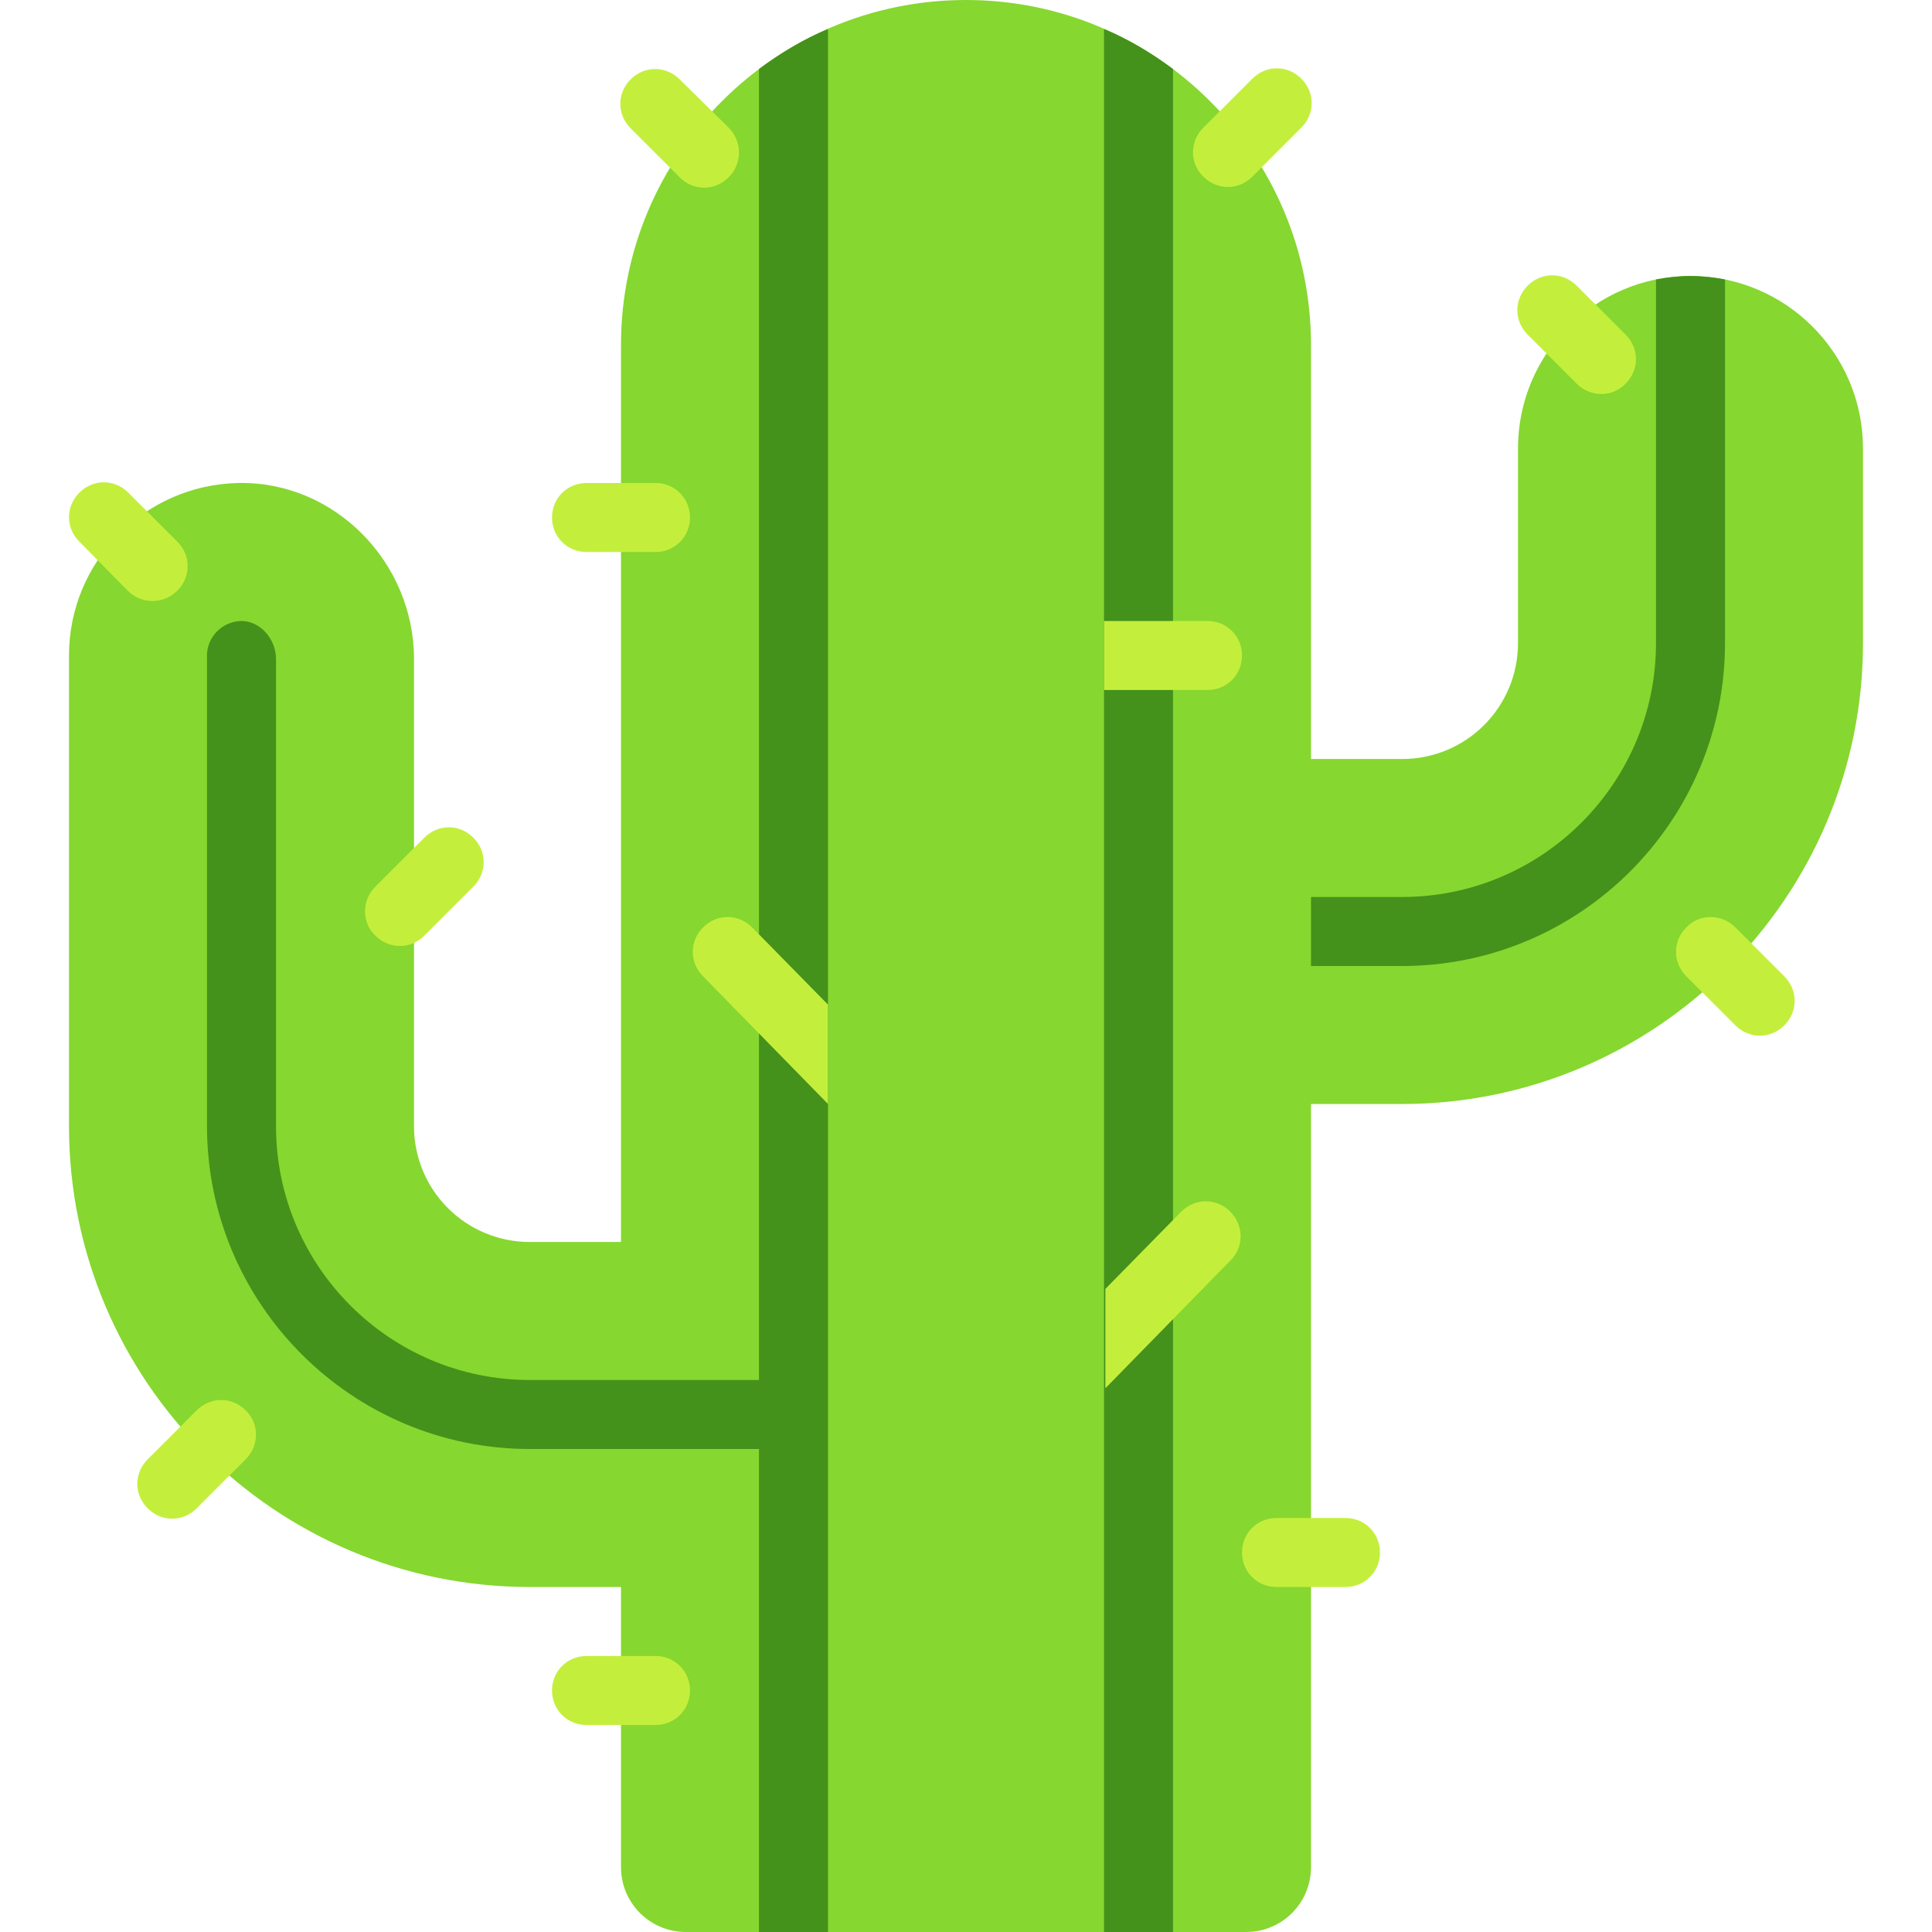 <svg viewBox="2 2 28 28" xmlns="http://www.w3.org/2000/svg">
<path d="M11 7C11 4.24 13.24 2 16 2C18.76 2 21 4.24 21 7V13H22.32C23.25 13 24 12.25 24 11.32V8.5C24 7.12 25.12 6 26.5 6C27.88 6 29 7.12 29 8.5V11.32C29 15 26 18 22.32 18H21V29.06C21 29.58 20.58 30 20.06 30H11.94C11.42 30 11 29.58 11 29.06V25H9.68C5.99 25 3 22.01 3 18.32V11.5C3 10.14 4.09 9.03 5.45 9C6.85 8.97 8 10.15 8 11.55V18.32C8 19.25 8.75 20 9.68 20H11V7Z" fill="#86D72F"/>
<path d="M13 22V3C13.31 2.77 13.64 2.57 14 2.42V30H13V23H9.68C7.1 23 5 20.9 5 18.32V11.5C5 11.23 5.22 11.01 5.49 11H5.5C5.77 11 6 11.26 6 11.55V18.32C6 20.35 7.65 22 9.68 22H13Z" fill="#44911B"/>
<path d="M18 30H19V3C18.69 2.77 18.36 2.57 18 2.42V30Z" fill="#44911B"/>
<path d="M26 6.05C26.16 6.02 26.33 6 26.5 6C26.67 6 26.84 6.02 27 6.05V11.32C27 13.9 24.9 16 22.32 16H21V15H22.32C24.35 15 26 13.35 26 11.32V6.05Z" fill="#44911B"/>
<path d="M19.44 3.85L20.15 3.14C20.35 2.94 20.66 2.94 20.86 3.14C21.06 3.34 21.06 3.65 20.86 3.85L20.15 4.56C19.95 4.76 19.64 4.76 19.44 4.56C19.24 4.37 19.24 4.05 19.44 3.85Z" fill="#C3EF3C"/>
<path d="M11.5 10H10.5C10.22 10 10 9.78 10 9.5C10 9.22 10.22 9 10.5 9H11.5C11.78 9 12 9.22 12 9.5C12 9.78 11.78 10 11.5 10Z" fill="#C3EF3C"/>
<path d="M11.85 3.15L12.56 3.85C12.76 4.05 12.76 4.37 12.56 4.57C12.36 4.77 12.05 4.77 11.85 4.57L11.14 3.86C10.94 3.66 10.94 3.35 11.14 3.15C11.34 2.95 11.65 2.95 11.85 3.15Z" fill="#C3EF3C"/>
<path d="M27.15 15.44L27.86 16.15C28.06 16.35 28.06 16.66 27.86 16.86C27.66 17.06 27.35 17.06 27.15 16.86L26.44 16.15C26.24 15.95 26.24 15.64 26.44 15.44C26.63 15.24 26.95 15.24 27.15 15.44Z" fill="#C3EF3C"/>
<path d="M3.15 9.85L3.85 10.56C4.05 10.76 4.37 10.76 4.57 10.56C4.77 10.36 4.77 10.05 4.57 9.85L3.86 9.14C3.66 8.94 3.35 8.94 3.15 9.14C2.95 9.34 2.95 9.65 3.15 9.85Z" fill="#C3EF3C"/>
<path d="M24.85 7.56L24.14 6.85C23.94 6.65 23.94 6.34 24.14 6.14C24.34 5.94 24.65 5.94 24.85 6.14L25.56 6.85C25.76 7.05 25.76 7.36 25.56 7.56C25.37 7.76 25.05 7.76 24.85 7.56Z" fill="#C3EF3C"/>
<path d="M4.85 23.86L5.56 23.15C5.76 22.95 5.76 22.63 5.56 22.44C5.36 22.24 5.05 22.24 4.85 22.44L4.14 23.15C3.94 23.35 3.94 23.66 4.14 23.86C4.34 24.06 4.65 24.06 4.85 23.86Z" fill="#C3EF3C"/>
<path d="M7.44 14.85L8.15 14.14C8.35 13.94 8.66 13.94 8.86 14.14C9.06 14.34 9.06 14.65 8.86 14.85L8.15 15.56C7.95 15.76 7.64 15.76 7.44 15.56C7.24 15.37 7.24 15.05 7.44 14.85Z" fill="#C3EF3C"/>
<path d="M21.5 24H20.5C20.22 24 20 24.22 20 24.5C20 24.78 20.22 25 20.5 25H21.5C21.78 25 22 24.78 22 24.5C22 24.22 21.78 24 21.5 24Z" fill="#C3EF3C"/>
<path d="M11.5 27H10.5C10.22 27 10 26.78 10 26.5C10 26.22 10.22 26 10.5 26H11.5C11.78 26 12 26.22 12 26.5C12 26.78 11.78 27 11.5 27Z" fill="#C3EF3C"/>
<path d="M18 11H19.5C19.78 11 20 11.22 20 11.5C20 11.78 19.78 12 19.5 12H18V11Z" fill="#C3EF3C"/>
<path d="M12.19 16.15L14 18V16.56L12.9 15.44C12.7 15.24 12.39 15.24 12.19 15.44C11.99 15.64 11.99 15.95 12.19 16.15Z" fill="#C3EF3C"/>
<path d="M18.02 22.12L19.83 20.27C20.03 20.08 20.03 19.76 19.83 19.56C19.63 19.36 19.32 19.36 19.12 19.56L18.02 20.68V22.12Z" fill="#C3EF3C"/>
</svg>
